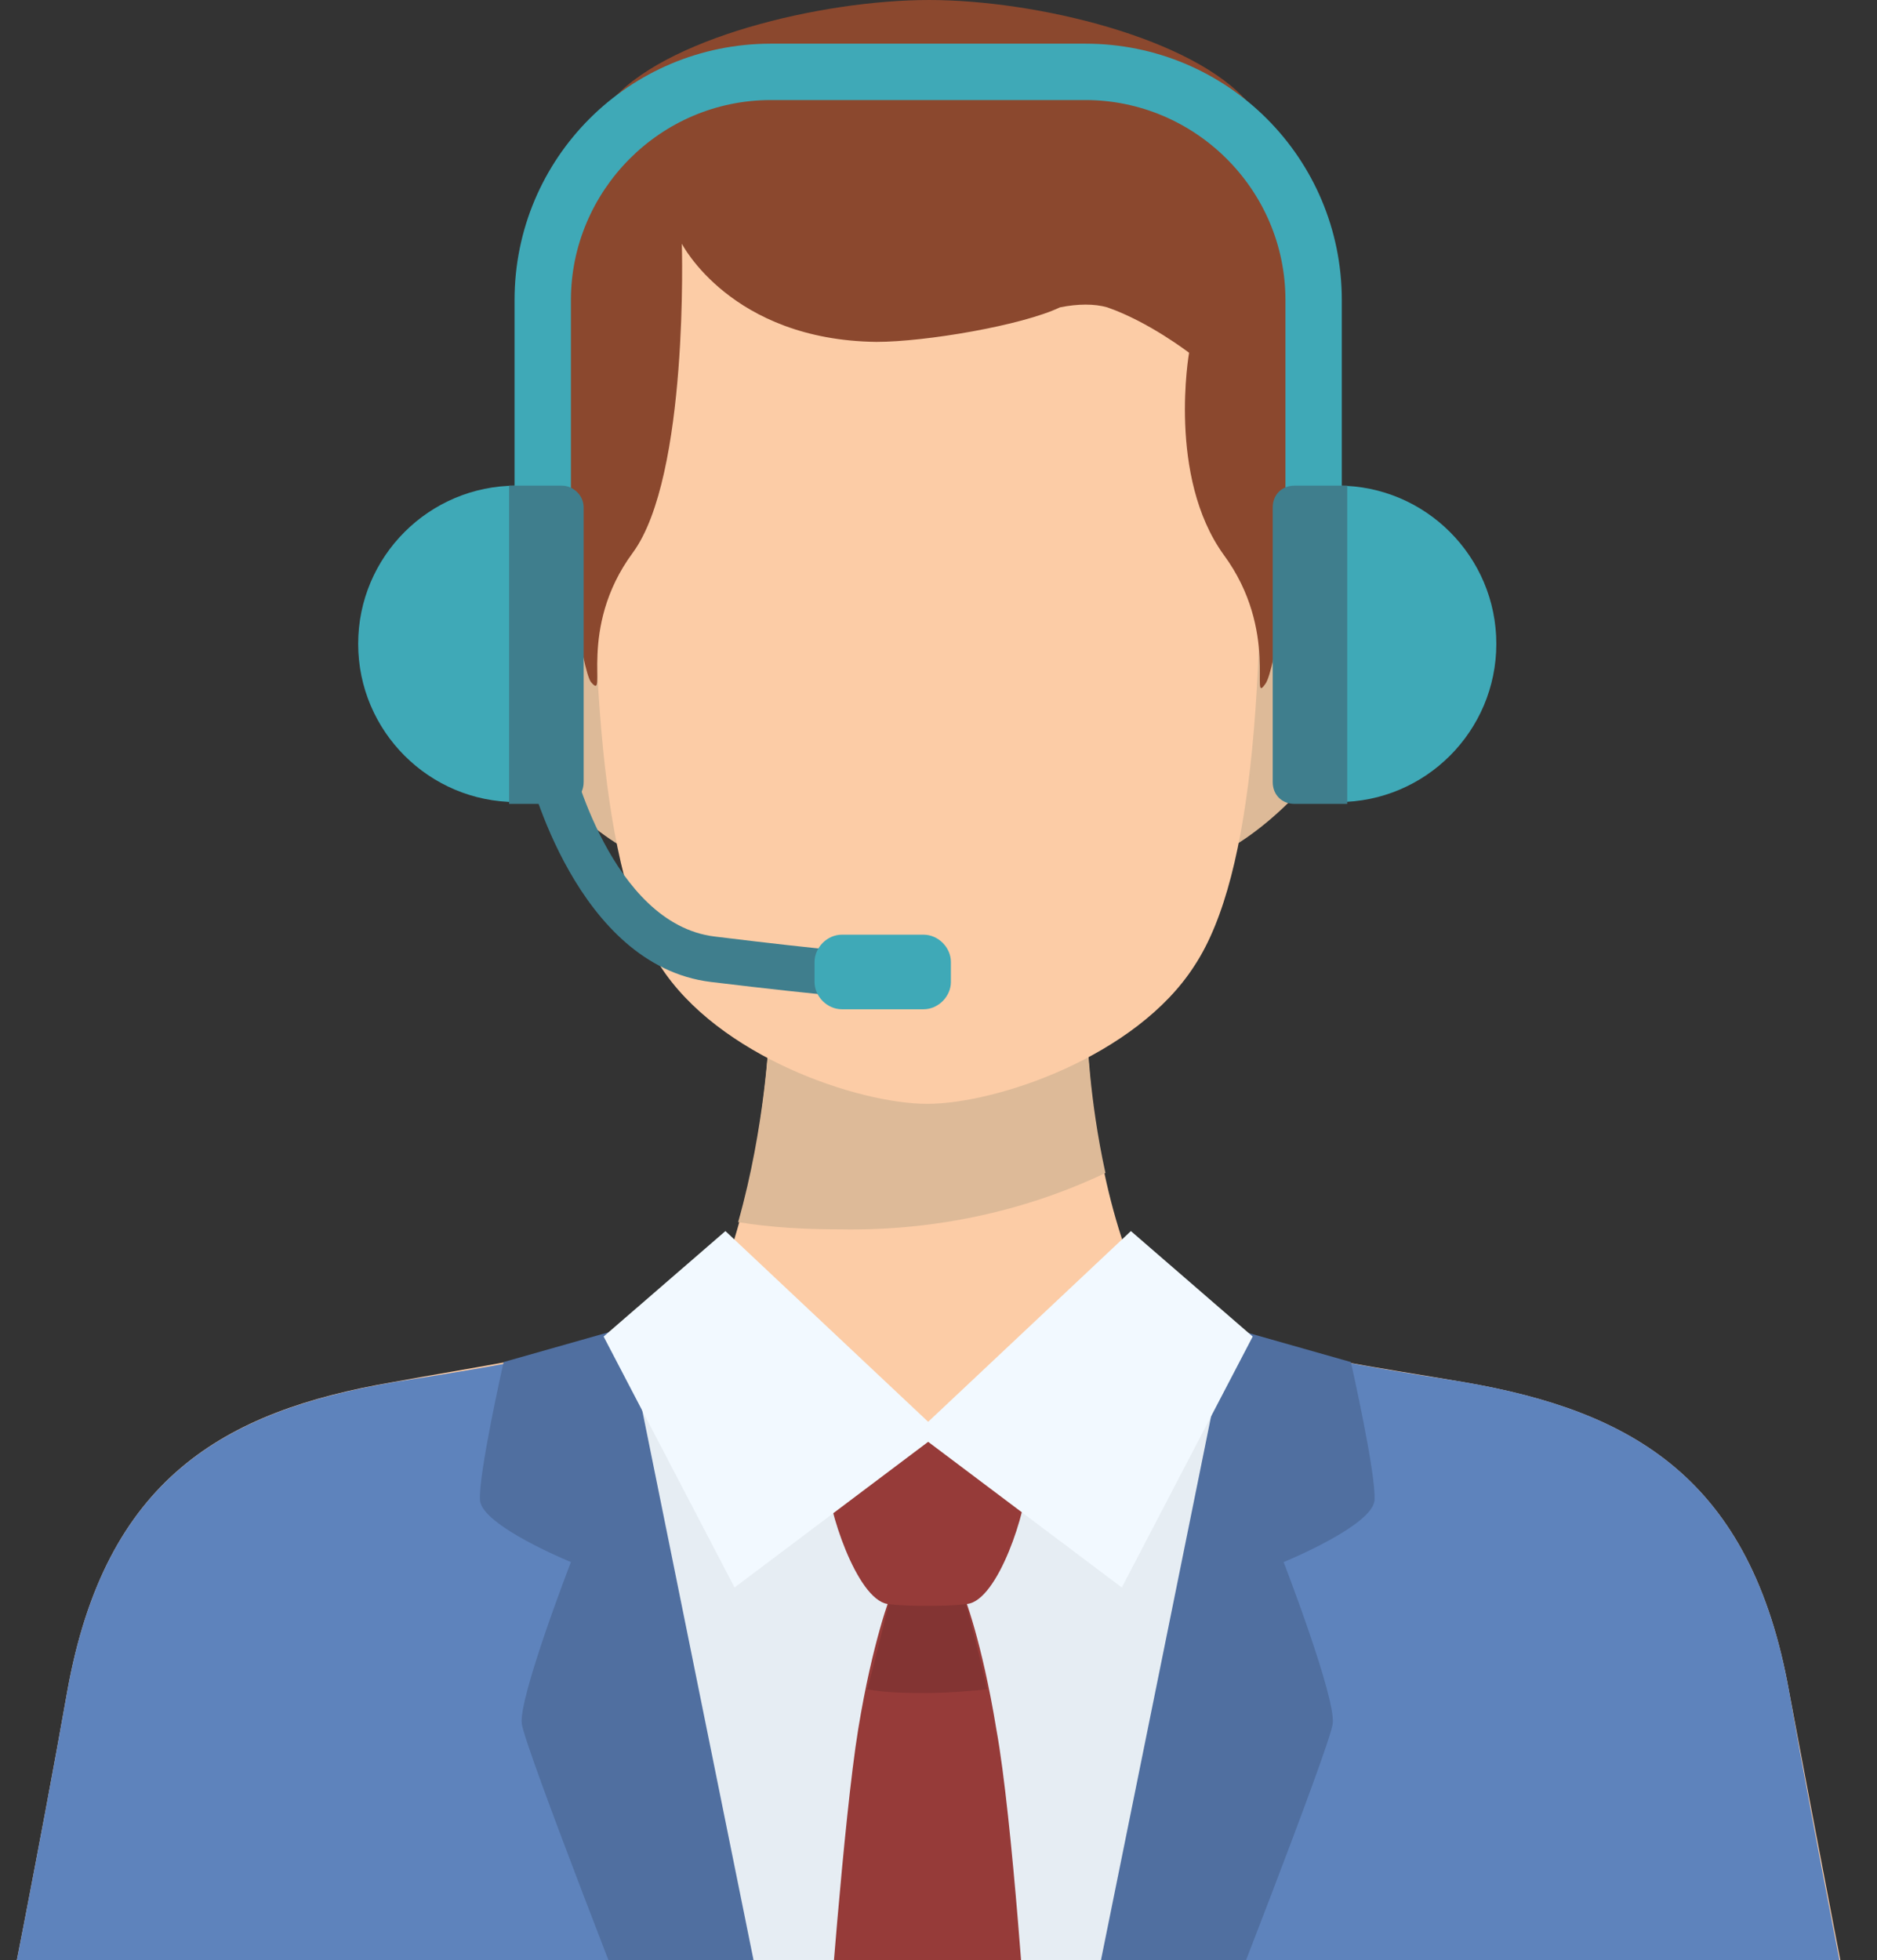 <svg width="68" height="71" viewBox="0 0 68 71" fill="none" xmlns="http://www.w3.org/2000/svg">
    <rect x="0" y="0" width="68" height="71" fill="#333333" stroke="none"/>
    <path
        d="M64.814 61.259C63.431 53.552 59.15 51.115 53.024 50.061C46.898 49.007 41.826 48.546 40.641 44.858C39.455 41.235 39.389 37.48 39.389 37.48H27.862C27.862 37.48 27.73 41.169 26.611 44.858C25.491 48.48 20.353 48.941 14.227 50.061C8.102 51.115 3.82 53.552 2.437 61.259C1.449 66.858 0 74.103 0 74.103H67.317C67.251 74.103 65.868 66.858 64.814 61.259Z"
        fill="#FCCCA6" />
    <path
        d="M40.048 42.486C39.455 39.786 39.389 37.48 39.389 37.48H27.862C27.862 37.48 27.73 40.774 26.742 44.265C27.928 44.462 29.18 44.528 30.431 44.528C33.988 44.594 37.281 43.804 40.048 42.486Z"
        fill="#DDBA98" />
    <path
        d="M2.437 61.255C1.449 66.854 0 74.1 0 74.1H24.832C23.383 67.579 20.946 53.285 20.221 49.004C18.443 49.399 16.401 49.728 14.293 50.058C8.102 51.112 3.82 53.549 2.437 61.255Z"
        fill="#5E83BC" />
    <path
        d="M21.868 48.409L26.742 74.098H33.593L33.197 51.9L24.635 47.355L21.868 48.409Z"
        fill="#E6EDF3" />
    <path
        d="M27.928 74.1H23.251C23.251 74.1 19.036 63.363 18.904 62.441C18.772 61.519 20.683 56.579 20.683 56.579C20.683 56.579 17.455 55.262 17.389 54.34C17.323 53.417 18.245 49.334 18.245 49.334L22.659 48.082L27.928 74.1Z"
        fill="#506FA0" />
    <path
        d="M64.814 61.255C65.802 66.854 67.251 74.1 67.251 74.1H42.485C43.934 67.579 46.371 53.285 47.096 49.004C48.874 49.399 50.916 49.728 53.024 50.058C59.15 51.112 63.431 53.549 64.814 61.255Z"
        fill="#5E83BC" />
    <path
        d="M45.383 48.409L40.443 74.098H33.593L34.054 51.9L42.617 47.355L45.383 48.409Z"
        fill="#E6EDF3" />
    <path
        d="M39.257 74.1H43.934C43.934 74.1 48.15 63.363 48.281 62.441C48.413 61.519 46.503 56.579 46.503 56.579C46.503 56.579 49.73 55.262 49.796 54.34C49.862 53.417 48.94 49.334 48.94 49.334L44.527 48.082L39.257 74.1Z"
        fill="#506FA0" />
    <path
        d="M36.096 62.638C35.569 59.411 34.91 57.764 34.91 57.764C34.91 57.764 34.12 57.566 33.593 57.566C33.066 57.566 32.275 57.764 32.275 57.764C32.275 57.764 31.617 59.411 31.09 62.638C30.563 65.866 29.97 74.099 29.97 74.099H37.215C37.215 74.099 36.688 65.866 36.096 62.638Z"
        fill="#963B39" />
    <path
        d="M34.91 57.764C34.91 57.764 34.12 57.566 33.593 57.566C33.066 57.566 32.275 57.764 32.275 57.764C32.275 57.764 31.88 59.477 31.419 61.189C32.144 61.321 32.868 61.321 33.593 61.321C34.317 61.321 35.108 61.255 35.766 61.189C35.371 59.477 34.91 57.764 34.91 57.764Z"
        fill="#833433" />
    <path
        d="M33.593 51.707C32.209 51.707 29.97 52.695 29.97 53.551C29.97 54.605 31.024 57.899 32.144 58.096C32.671 58.162 33.197 58.162 33.593 58.162C33.988 58.162 34.515 58.162 35.042 58.096C36.162 57.965 37.215 54.671 37.215 53.551C37.215 52.695 34.976 51.707 33.593 51.707Z"
        fill="#963B39" />
    <path d="M26.281 44.59L34.054 51.901L26.611 57.5L21.868 48.41L26.281 44.59Z"
        fill="#F2F9FF" />
    <path d="M40.97 44.59L33.197 51.901L40.641 57.5L45.383 48.41L40.97 44.59Z"
        fill="#F2F9FF" />
    <path
        d="M23.581 21.733C23.581 21.733 19.431 17.913 17.653 21.733C15.808 25.553 22.79 32.338 24.898 31.152C27.072 30.032 23.581 21.733 23.581 21.733Z"
        fill="#DDBA98" />
    <path
        d="M43.605 21.733C43.605 21.733 47.754 17.913 49.533 21.733C51.377 25.553 44.395 32.338 42.287 31.152C40.18 30.032 43.605 21.733 43.605 21.733Z"
        fill="#DDBA98" />
    <path
        d="M45.581 13.963C45.251 3.688 35.437 3.688 33.593 3.688C31.748 3.688 21.934 3.688 21.605 13.963C21.276 24.238 21.802 31.681 23.91 34.975C26.018 38.268 31.09 39.981 33.593 39.981C36.096 39.981 41.168 38.268 43.275 34.975C45.449 31.681 45.91 24.238 45.581 13.963Z"
        fill="#FCCCA6" />
    <path
        d="M45.251 3.754C43.275 1.383 37.545 0 33.659 0C29.772 0 23.976 1.383 22.066 3.754C18.575 7.97 20.814 23.91 21.407 24.701C22.066 25.491 20.88 22.79 22.922 20.024C24.964 17.257 24.701 8.826 24.701 8.826C24.701 8.826 26.479 12.317 31.748 12.383C33.527 12.383 37.018 11.79 38.401 11.132C39.06 11 39.653 11 40.114 11.132C41.629 11.659 43.078 12.778 43.078 12.778C43.078 12.778 42.287 17.257 44.329 20.09C46.371 22.856 45.251 25.623 45.844 24.766C46.503 23.91 48.676 7.97 45.251 3.754Z"
        fill="#8B482E" />
    <path
        d="M20.683 10.869C20.683 6.917 23.91 3.624 27.928 3.624H39.323C43.275 3.624 46.569 6.851 46.569 10.869V18.774H48.611V10.869C48.611 5.732 44.461 1.582 39.323 1.582H27.928C22.79 1.582 18.641 5.732 18.641 10.869V18.774H20.683V10.869Z"
        fill="#3FA9B7" />
    <path
        d="M18.707 17.59C15.545 17.59 12.976 20.159 12.976 23.32C12.976 26.482 15.545 29.051 18.707 29.051H18.97V17.59H18.707Z"
        fill="#3FA9B7" />
    <path
        d="M20.353 17.59H18.443V29.117H20.353C20.814 29.117 21.144 28.787 21.144 28.326V18.38C21.144 17.919 20.748 17.59 20.353 17.59Z"
        fill="#3F7E8D" />
    <path
        d="M48.479 17.59C51.641 17.59 54.209 20.159 54.209 23.32C54.209 26.482 51.641 29.051 48.479 29.051H48.215V17.59H48.479Z"
        fill="#3FA9B7" />
    <path
        d="M46.898 17.59H48.808V29.117H46.898C46.437 29.117 46.108 28.787 46.108 28.326V18.38C46.108 17.919 46.437 17.59 46.898 17.59Z"
        fill="#3F7E8D" />
    <path
        d="M31.485 36.16C31.419 36.16 31.419 36.16 31.485 36.16C31.419 36.16 30.102 36.094 25.754 35.567C20.88 34.974 19.168 28.058 19.102 27.795C18.97 27.334 19.299 26.939 19.695 26.807C20.156 26.675 20.551 27.005 20.683 27.4C20.683 27.465 22.132 33.459 25.886 33.921C30.168 34.447 31.419 34.513 31.419 34.513C31.88 34.513 32.209 34.909 32.209 35.37C32.275 35.831 31.88 36.16 31.485 36.16Z"
        fill="#3F7E8D" />
    <path
        d="M34.449 35.568C34.449 36.095 33.988 36.556 33.461 36.556H30.497C29.97 36.556 29.509 36.095 29.509 35.568V34.843C29.509 34.316 29.97 33.855 30.497 33.855H33.461C33.988 33.855 34.449 34.316 34.449 34.843V35.568Z"
        fill="#3FA9B7" />
</svg>
